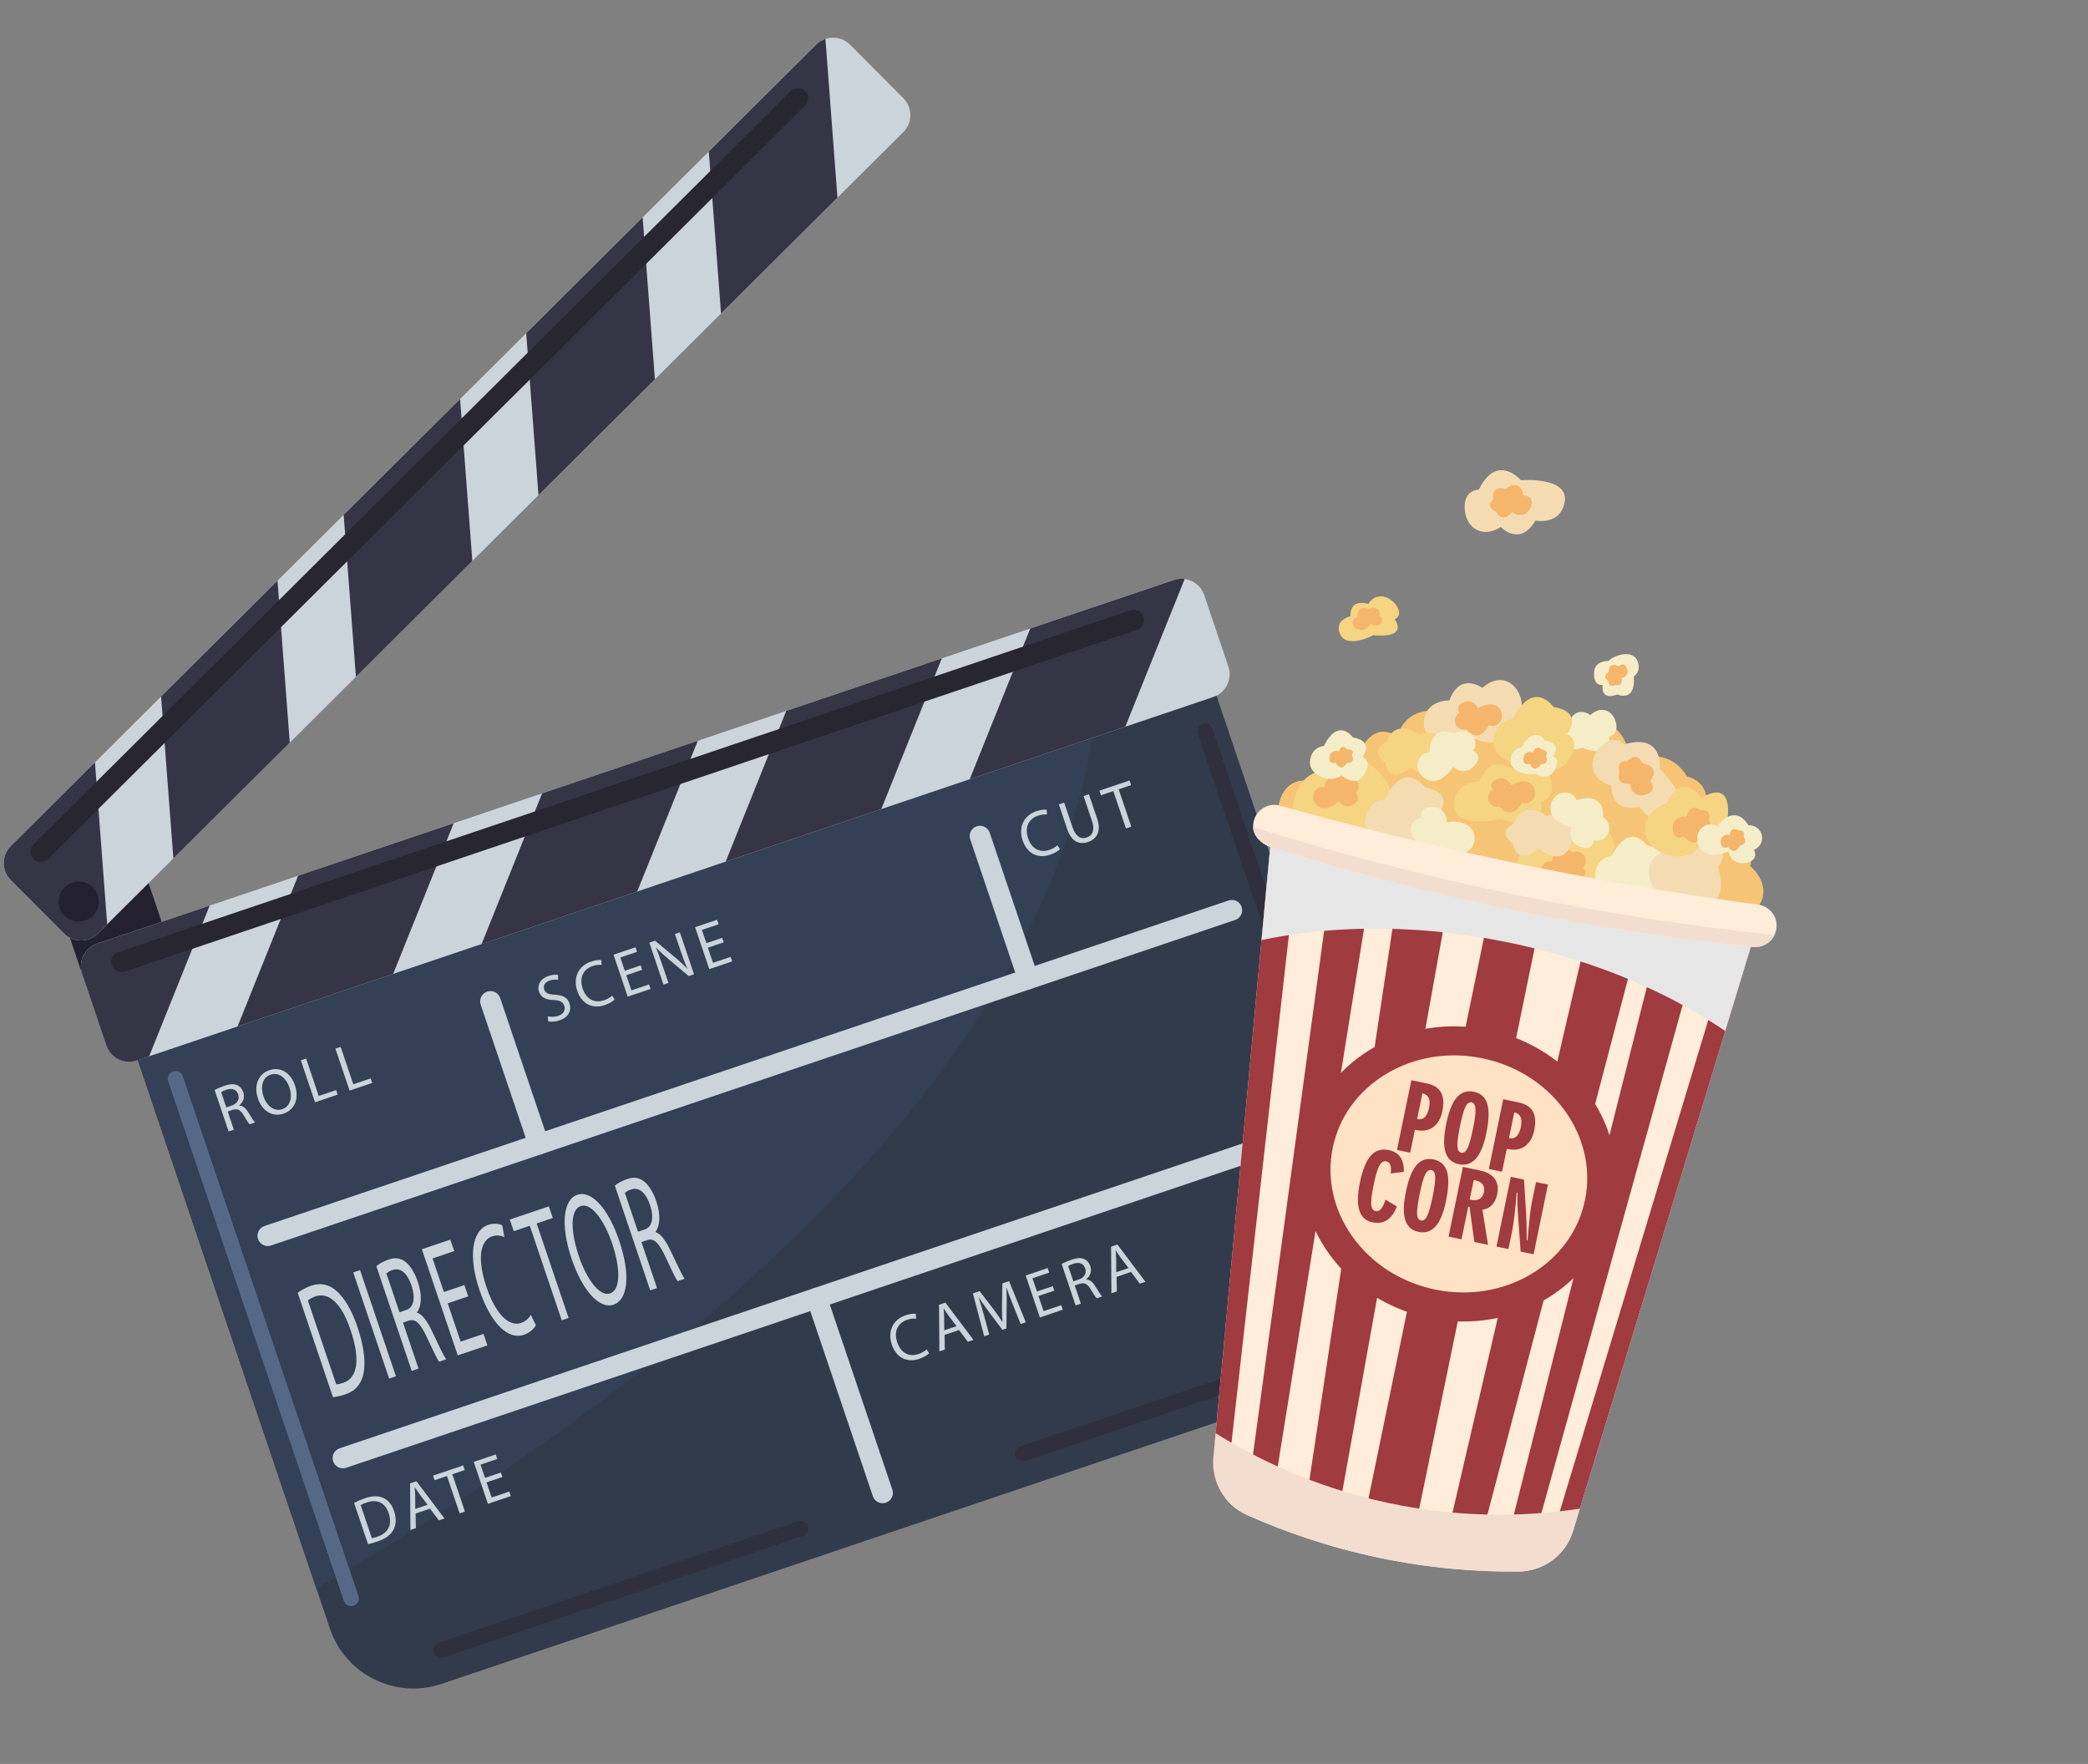 <svg width="277" height="234" viewBox="0 0 277 234" fill="none" xmlns="http://www.w3.org/2000/svg">
<rect x="0" y="0" width="277" height="234" fill="#808080" stroke="none"/>
<g clip-path="url(#clip0_423_515)">
<path d="M19.501 116.541L7.936 120.445L11.406 130.715L22.972 126.81L19.501 116.541Z" fill="#23202F"/>
<path d="M158.384 83.409L186.88 167.729C188.949 173.845 185.664 180.477 179.545 182.544L58.594 223.381C52.475 225.448 45.837 222.167 43.769 216.048L15.273 131.732L158.384 83.409Z" fill="#323B4B"/>
<path d="M145.878 87.632C144.443 143.478 80.166 188.706 41.963 210.705L15.273 131.732L145.878 87.632Z" fill="#334055"/>
<path d="M159.757 78.945L162.961 88.422C163.525 90.089 162.629 91.897 160.966 92.459L18.142 140.683C16.474 141.247 14.668 140.351 14.106 138.684L10.902 129.206C10.338 127.539 11.232 125.736 12.9 125.172L155.721 76.948C156.2 76.787 156.688 76.744 157.157 76.81C158.323 76.963 159.354 77.756 159.757 78.945Z" fill="#CBD3DB"/>
<path d="M27.813 120.139L19.782 140.132L18.142 140.686C16.474 141.25 14.668 140.353 14.106 138.686L10.902 129.209C10.338 127.542 11.232 125.739 12.9 125.175L27.813 120.139Z" fill="#363545"/>
<path d="M60.189 109.206L52.158 129.198L31.516 136.168L39.545 116.176L60.189 109.206Z" fill="#363545"/>
<path d="M92.568 98.273L84.535 118.265L63.89 125.238L71.921 105.245L92.568 98.273Z" fill="#363545"/>
<path d="M124.944 87.342L116.913 107.335L96.266 114.305L104.3 94.312L124.944 87.342Z" fill="#363545"/>
<path d="M157.157 76.81L149.287 96.402L128.645 103.372L136.676 83.379L155.721 76.948C156.2 76.787 156.688 76.744 157.157 76.81Z" fill="#363545"/>
<path d="M150.854 83.55L16.558 128.896C15.845 129.138 15.069 128.755 14.827 128.04C14.585 127.328 14.968 126.552 15.683 126.31L149.98 80.964C150.693 80.723 151.469 81.105 151.711 81.82C151.952 82.535 151.57 83.311 150.854 83.55Z" fill="#272631"/>
<path d="M112.78 5.936L119.841 13.027C121.083 14.273 121.078 16.29 119.833 17.529L12.996 123.835C11.749 125.076 9.733 125.069 8.491 123.822L1.43 116.732C0.188 115.485 0.193 113.474 1.44 112.232L108.278 5.926C108.636 5.571 109.056 5.314 109.505 5.166C110.618 4.791 111.896 5.047 112.78 5.936Z" fill="#CBD3DB"/>
<path d="M12.595 101.133L14.22 122.617L12.993 123.838C11.746 125.079 9.73 125.072 8.488 123.825L1.43 116.732C0.188 115.486 0.193 113.474 1.44 112.232L12.595 101.133Z" fill="#363545"/>
<path d="M36.814 77.034L38.441 98.517L22.999 113.879L21.372 92.399L36.814 77.034Z" fill="#363545"/>
<path d="M61.036 52.935L62.661 74.418L47.218 89.782L45.591 68.302L61.036 52.935Z" fill="#363545"/>
<path d="M85.255 28.835L86.88 50.318L71.437 65.685L69.81 44.202L85.255 28.835Z" fill="#363545"/>
<path d="M109.505 5.169L111.097 26.221L95.654 41.586L94.029 20.103L108.275 5.927C108.635 5.572 109.056 5.317 109.505 5.169Z" fill="#363545"/>
<path d="M5.841 114.282C5.365 114.443 4.816 114.332 4.435 113.952C3.904 113.418 3.906 112.555 4.44 112.024L104.902 12.065C105.436 11.534 106.3 11.537 106.832 12.07C107.363 12.604 107.361 13.468 106.827 13.999L6.367 113.957C6.214 114.111 6.035 114.219 5.841 114.282Z" fill="#272631"/>
<path d="M12.998 118.865C13.403 120.275 12.59 121.748 11.179 122.153C9.768 122.559 8.294 121.745 7.889 120.335C7.483 118.925 8.297 117.452 9.708 117.047C11.118 116.641 12.592 117.455 12.998 118.865Z" fill="#23202F"/>
<path d="M163.863 122.04L35.96 165.226C35.247 165.467 34.471 165.085 34.229 164.37C33.987 163.657 34.37 162.881 35.086 162.64L162.989 119.454C163.702 119.212 164.478 119.595 164.719 120.31C164.961 121.025 164.576 121.798 163.863 122.04Z" fill="#CBD3DB"/>
<path d="M71.906 153.089C71.193 153.331 70.417 152.948 70.175 152.233L63.769 133.275C63.527 132.563 63.91 131.787 64.625 131.545C65.338 131.304 66.114 131.686 66.356 132.401L72.762 151.359C73.001 152.074 72.619 152.85 71.906 153.089Z" fill="#CBD3DB"/>
<path d="M136.85 131.16C136.137 131.402 135.361 131.019 135.119 130.304L128.713 111.346C128.471 110.634 128.854 109.858 129.57 109.616C130.283 109.375 131.058 109.757 131.3 110.473L137.707 129.43C137.948 130.145 137.565 130.921 136.85 131.16Z" fill="#CBD3DB"/>
<path d="M173.829 151.53L45.926 194.716C45.213 194.958 44.437 194.575 44.195 193.86C43.953 193.147 44.336 192.372 45.052 192.13L172.955 148.945C173.667 148.703 174.443 149.086 174.685 149.801C174.927 150.516 174.544 151.289 173.829 151.53Z" fill="#CBD3DB"/>
<path d="M28.473 144.604C28.801 144.41 29.292 144.198 29.773 144.037C30.519 143.785 31.048 143.763 31.489 143.964C31.844 144.12 32.126 144.447 32.27 144.878C32.519 145.613 32.234 146.25 31.73 146.641L31.738 146.666C32.204 146.673 32.587 146.986 32.912 147.519C33.35 148.237 33.66 148.73 33.844 148.907L33.123 149.151C32.982 149.025 32.7 148.584 32.315 147.945C31.894 147.232 31.509 147.041 30.866 147.23L30.209 147.451L31.023 149.861L30.325 150.095L28.473 144.604ZM30.025 146.902L30.738 146.661C31.483 146.409 31.814 145.827 31.599 145.193C31.358 144.475 30.745 144.332 30.005 144.573C29.667 144.687 29.438 144.802 29.337 144.873L30.025 146.902Z" fill="#CBD3DB"/>
<path d="M39.121 143.962C39.769 145.878 38.983 147.275 37.602 147.739C36.176 148.219 34.788 147.419 34.219 145.734C33.622 143.967 34.297 142.451 35.741 141.965C37.217 141.469 38.565 142.31 39.121 143.962ZM34.96 145.467C35.363 146.656 36.348 147.509 37.444 147.139C38.55 146.767 38.822 145.505 38.393 144.244C38.02 143.138 37.068 142.171 35.904 142.564C34.753 142.952 34.549 144.246 34.96 145.467Z" fill="#CBD3DB"/>
<path d="M39.91 140.66L40.608 140.426L42.286 145.387L44.593 144.609L44.797 145.21L41.792 146.225L39.91 140.66Z" fill="#CBD3DB"/>
<path d="M44.495 139.112L45.193 138.878L46.871 143.838L49.178 143.058L49.382 143.659L46.377 144.674L44.495 139.112Z" fill="#CBD3DB"/>
<path d="M39.489 171.493C39.983 171.14 40.595 170.793 41.311 170.551C42.608 170.113 43.737 170.408 44.739 171.349C45.749 172.289 46.664 173.794 47.435 176.073C48.211 178.372 48.495 180.371 48.279 181.887C48.069 183.425 47.231 184.501 45.87 184.959C45.225 185.175 44.666 185.296 44.172 185.347L39.489 171.493ZM44.603 183.642C44.86 183.65 45.2 183.556 45.553 183.438C47.485 182.786 47.797 180.258 46.513 176.456C45.399 173.13 43.752 171.334 41.842 171.979C41.376 172.137 41.051 172.339 40.847 172.525L44.603 183.642Z" fill="#CBD3DB"/>
<path d="M47.765 168.489L52.526 182.575L51.622 182.879L46.86 168.794L47.765 168.489Z" fill="#CBD3DB"/>
<path d="M49.926 167.968C50.319 167.625 50.939 167.3 51.561 167.089C52.526 166.764 53.269 166.908 53.975 167.555C54.539 168.063 55.063 168.957 55.428 170.045C56.058 171.906 55.892 173.333 55.325 174.084L55.345 174.147C56.013 174.341 56.673 175.235 57.333 176.642C58.224 178.531 58.849 179.832 59.179 180.326L58.245 180.641C57.995 180.283 57.431 179.122 56.64 177.433C55.776 175.559 55.154 174.955 54.312 175.169L53.461 175.456L55.524 181.557L54.62 181.862L49.926 167.968ZM52.997 174.079L53.922 173.767C54.886 173.442 55.138 172.168 54.597 170.559C53.982 168.741 53.06 168.167 52.098 168.469C51.662 168.617 51.377 168.804 51.261 168.937L52.997 174.079Z" fill="#CBD3DB"/>
<path d="M62.119 171.976L59.398 172.895L61.114 177.974L64.144 176.949L64.66 178.475L60.726 179.805L55.964 165.719L59.743 164.443L60.26 165.969L57.383 166.94L58.887 171.392L61.607 170.473L62.119 171.976Z" fill="#CBD3DB"/>
<path d="M71.092 175.793C70.873 176.239 70.321 176.798 69.47 177.085C67.497 177.752 65.165 175.746 63.605 171.125C62.114 166.716 62.59 163.226 64.759 162.494C65.63 162.199 66.308 162.39 66.633 162.559L66.915 164.115C66.459 163.896 65.888 163.81 65.305 164.007C63.666 164.561 63.288 167.038 64.537 170.737C65.704 174.184 67.437 176.068 69.14 175.494C69.689 175.307 70.173 174.89 70.417 174.411L71.092 175.793Z" fill="#CBD3DB"/>
<path d="M70.281 162.609L68.152 163.327L67.631 161.781L72.813 160.031L73.334 161.577L71.195 162.3L75.433 174.839L74.518 175.149L70.281 162.609Z" fill="#CBD3DB"/>
<path d="M82.139 164.566C83.776 169.413 83.182 172.48 81.395 173.082C79.546 173.706 77.274 171.261 75.833 166.996C74.322 162.524 74.715 159.132 76.584 158.5C78.496 157.856 80.728 160.386 82.139 164.566ZM76.788 166.628C77.806 169.637 79.526 172.059 80.947 171.579C82.38 171.095 82.292 168.167 81.212 164.969C80.264 162.169 78.549 159.487 77.045 159.996C75.551 160.504 75.743 163.536 76.788 166.628Z" fill="#CBD3DB"/>
<path d="M81.567 157.287C81.96 156.944 82.58 156.619 83.202 156.408C84.167 156.083 84.91 156.226 85.615 156.874C86.18 157.382 86.704 158.276 87.069 159.361C87.698 161.222 87.532 162.65 86.966 163.4L86.986 163.463C87.653 163.657 88.313 164.551 88.973 165.958C89.865 167.847 90.49 169.149 90.82 169.642L89.885 169.957C89.636 169.599 89.072 168.439 88.281 166.749C87.416 164.876 86.794 164.271 85.953 164.485L85.101 164.772L87.165 170.873L86.26 171.178L81.567 157.287ZM84.638 163.398L85.562 163.085C86.527 162.761 86.779 161.486 86.237 159.878C85.623 158.06 84.701 157.485 83.738 157.788C83.303 157.934 83.018 158.122 82.902 158.256L84.638 163.398Z" fill="#CBD3DB"/>
<path d="M72.679 134.819C73.06 134.912 73.571 134.922 74.052 134.761C74.765 134.519 75.052 133.99 74.861 133.429C74.684 132.91 74.296 132.709 73.47 132.666C72.48 132.641 71.775 132.356 71.51 131.57C71.218 130.704 71.697 129.825 72.747 129.47C73.301 129.284 73.745 129.282 74.034 129.339L74.04 129.989C73.83 129.949 73.412 129.906 72.924 130.072C72.185 130.321 72.059 130.87 72.188 131.251C72.364 131.772 72.78 131.915 73.624 131.961C74.659 132.016 75.279 132.313 75.556 133.129C75.846 133.988 75.481 134.939 74.206 135.37C73.684 135.546 73.062 135.582 72.707 135.481L72.679 134.819Z" fill="#CBD3DB"/>
<path d="M81.537 132.6C81.325 132.819 80.856 133.124 80.199 133.346C78.675 133.859 77.196 133.255 76.579 131.432C75.989 129.689 76.738 128.123 78.413 127.557C79.085 127.33 79.561 127.335 79.778 127.37L79.808 128.013C79.499 127.97 79.088 127.997 78.639 128.148C77.372 128.577 76.813 129.695 77.307 131.155C77.768 132.517 78.823 133.134 80.138 132.691C80.564 132.547 80.965 132.311 81.199 132.077L81.537 132.6Z" fill="#CBD3DB"/>
<path d="M85.189 128.662L83.088 129.372L83.766 131.379L86.106 130.588L86.311 131.19L83.272 132.215L81.393 126.65L84.31 125.666L84.514 126.268L82.295 127.018L82.889 128.775L84.99 128.065L85.189 128.662Z" fill="#CBD3DB"/>
<path d="M88.019 130.614L86.139 125.049L86.9 124.792L89.583 127.023C90.205 127.539 90.714 128.02 91.165 128.504L91.177 128.491C90.863 127.771 90.618 127.099 90.323 126.23L89.537 123.903L90.195 123.682L92.074 129.246L91.369 129.486L88.699 127.242C88.112 126.751 87.537 126.235 87.061 125.726L87.041 125.741C87.318 126.429 87.56 127.093 87.872 128.018L88.676 130.395L88.019 130.614Z" fill="#CBD3DB"/>
<path d="M96.012 125.009L93.911 125.719L94.588 127.725L96.929 126.935L97.133 127.537L94.095 128.561L92.215 122.997L95.132 122.012L95.337 122.614L93.117 123.364L93.712 125.122L95.813 124.412L96.012 125.009Z" fill="#CBD3DB"/>
<path d="M123.262 179.528C123.05 179.747 122.581 180.051 121.924 180.273C120.4 180.787 118.921 180.185 118.304 178.359C117.714 176.617 118.463 175.051 120.138 174.484C120.811 174.258 121.287 174.263 121.503 174.298L121.534 174.94C121.224 174.897 120.813 174.925 120.365 175.076C119.097 175.504 118.538 176.622 119.032 178.082C119.493 179.445 120.549 180.062 121.864 179.618C122.289 179.475 122.69 179.238 122.924 179.004L123.262 179.528Z" fill="#CBD3DB"/>
<path d="M125.312 177.088L125.342 179.027L124.622 179.271L124.577 173.087L125.418 172.802L129.141 177.745L128.396 177.997L127.227 176.441L125.312 177.088ZM126.894 175.927L125.824 174.504C125.582 174.182 125.388 173.877 125.199 173.583L125.184 173.588C125.214 173.945 125.242 174.313 125.252 174.686L125.267 176.473L126.894 175.927Z" fill="#CBD3DB"/>
<path d="M134.434 173.235C134.132 172.472 133.769 171.556 133.543 170.861L133.517 170.868C133.553 171.583 133.563 172.351 133.55 173.213L133.51 176.234L132.981 176.413L131.212 174.059C130.691 173.361 130.232 172.717 129.857 172.107L129.842 172.112C130.061 172.812 130.336 173.756 130.57 174.608L131.232 177.042L130.567 177.267L129.063 171.576L129.953 171.276L131.784 173.656C132.24 174.265 132.631 174.814 132.963 175.345L132.988 175.338C132.935 174.731 132.92 174.054 132.925 173.271L132.978 170.254L133.868 169.954L136.084 175.406L135.404 175.635L134.434 173.235Z" fill="#CBD3DB"/>
<path d="M139.868 171.216L137.767 171.926L138.445 173.933L140.785 173.142L140.989 173.744L137.951 174.769L136.069 169.204L138.987 168.219L139.191 168.821L136.971 169.572L137.566 171.329L139.667 170.619L139.868 171.216Z" fill="#CBD3DB"/>
<path d="M140.843 167.678C141.17 167.484 141.662 167.273 142.143 167.111C142.888 166.86 143.417 166.837 143.858 167.038C144.213 167.195 144.496 167.522 144.639 167.952C144.889 168.688 144.604 169.325 144.1 169.715L144.108 169.74C144.574 169.748 144.957 170.06 145.282 170.596C145.72 171.311 146.03 171.805 146.214 171.984L145.493 172.228C145.352 172.102 145.07 171.661 144.684 171.022C144.264 170.309 143.878 170.118 143.236 170.307L142.578 170.528L143.392 172.938L142.694 173.172L140.843 167.678ZM142.395 169.977L143.108 169.735C143.853 169.483 144.183 168.902 143.969 168.267C143.727 167.55 143.115 167.406 142.374 167.648C142.037 167.761 141.808 167.877 141.707 167.947L142.395 169.977Z" fill="#CBD3DB"/>
<path d="M148.134 169.383L148.164 171.322L147.443 171.566L147.398 165.382L148.239 165.097L151.963 170.04L151.217 170.292L150.048 168.736L148.134 169.383ZM149.716 168.222L148.645 166.799C148.403 166.477 148.209 166.172 148.02 165.878L148.005 165.883C148.035 166.24 148.063 166.608 148.073 166.981L148.088 168.768L149.716 168.222Z" fill="#CBD3DB"/>
<path d="M140.621 112.651C140.409 112.87 139.941 113.174 139.283 113.396C137.759 113.91 136.281 113.305 135.663 111.482C135.074 109.74 135.822 108.174 137.497 107.607C138.17 107.38 138.646 107.385 138.863 107.421L138.893 108.063C138.583 108.02 138.172 108.048 137.724 108.199C136.457 108.627 135.898 109.745 136.391 111.205C136.852 112.567 137.908 113.184 139.223 112.741C139.649 112.598 140.049 112.361 140.283 112.127L140.621 112.651Z" fill="#CBD3DB"/>
<path d="M141.175 106.469L142.289 109.762C142.709 111.009 143.425 111.356 144.148 111.112C144.949 110.84 145.279 110.123 144.863 108.894L143.75 105.6L144.455 105.361L145.551 108.604C146.128 110.314 145.493 111.311 144.322 111.706C143.216 112.079 142.163 111.709 141.578 109.984L140.47 106.706L141.175 106.469Z" fill="#CBD3DB"/>
<path d="M147.697 104.946L146.055 105.5L145.848 104.888L149.849 103.538L150.055 104.15L148.405 104.706L150.08 109.659L149.375 109.898L147.697 104.946Z" fill="#CBD3DB"/>
<path d="M46.974 199.372C47.377 199.163 47.865 198.941 48.417 198.755C49.42 198.417 50.213 198.415 50.84 198.71C51.475 199.002 51.974 199.551 52.276 200.449C52.584 201.358 52.561 202.192 52.231 202.874C51.901 203.564 51.163 204.128 50.112 204.481C49.616 204.649 49.191 204.763 48.823 204.843L46.974 199.372ZM49.334 204.058C49.52 204.033 49.78 203.952 50.055 203.861C51.546 203.358 52.065 202.227 51.556 200.724C51.12 199.41 50.118 198.818 48.641 199.316C48.281 199.437 48.019 199.563 47.848 199.666L49.334 204.058Z" fill="#CBD3DB"/>
<path d="M55.138 200.782L55.169 202.721L54.448 202.965L54.403 196.781L55.244 196.496L58.968 201.439L58.222 201.691L57.053 200.135L55.138 200.782ZM56.721 199.624L55.65 198.201C55.408 197.879 55.214 197.574 55.025 197.279L55.01 197.284C55.04 197.642 55.068 198.01 55.078 198.382L55.093 200.17L56.721 199.624Z" fill="#CBD3DB"/>
<path d="M59.297 195.809L57.655 196.363L57.448 195.751L61.449 194.401L61.655 195.013L60.005 195.57L61.68 200.523L60.975 200.762L59.297 195.809Z" fill="#CBD3DB"/>
<path d="M66.646 195.94L64.545 196.65L65.223 198.657L67.563 197.866L67.767 198.468L64.729 199.493L62.85 193.928L65.767 192.943L65.971 193.545L63.752 194.296L64.346 196.053L66.447 195.343L66.646 195.94Z" fill="#CBD3DB"/>
<path d="M117.525 199.342C116.813 199.583 116.037 199.201 115.795 198.486L107.058 172.634C106.816 171.921 107.199 171.145 107.915 170.904C108.628 170.662 109.404 171.045 109.646 171.76L118.382 197.612C118.624 198.327 118.241 199.1 117.525 199.342Z" fill="#CBD3DB"/>
<path d="M46.908 213.011C46.372 213.193 45.792 212.906 45.611 212.369L22.311 143.435C22.13 142.899 22.417 142.32 22.954 142.138C23.49 141.957 24.07 142.244 24.251 142.78L47.548 211.715C47.73 212.251 47.442 212.83 46.908 213.011Z" fill="#556987"/>
<path d="M176.65 180.084L135.998 193.81C135.462 193.991 134.882 193.704 134.701 193.168C134.519 192.631 134.807 192.052 135.343 191.871L175.995 178.145C176.532 177.964 177.111 178.251 177.292 178.787C177.471 179.324 177.184 179.903 176.65 180.084Z" fill="#302F3D"/>
<path d="M183.502 166.89C182.966 167.071 182.386 166.784 182.205 166.248L158.908 97.314C158.727 96.777 159.014 96.198 159.55 96.017C160.087 95.835 160.666 96.123 160.848 96.659L184.145 165.593C184.326 166.129 184.039 166.709 183.502 166.89Z" fill="#302F3D"/>
<path d="M106.532 203.761L58.822 219.87C58.285 220.052 57.706 219.765 57.524 219.228C57.343 218.692 57.63 218.113 58.166 217.932L105.877 201.822C106.413 201.64 106.993 201.927 107.174 202.464C107.356 202.998 107.068 203.579 106.532 203.761Z" fill="#302F3D"/>
</g>
<g clip-path="url(#clip1_423_515)">
<path d="M232.285 125.574C231.148 129.308 230.012 133.038 228.876 136.771C223.581 154.171 218.282 171.568 212.986 188.966C211.852 192.69 210.72 196.411 209.586 200.136C209.283 201.126 208.983 202.116 208.68 203.106C207.714 206.284 204.79 208.451 201.463 208.479C196.269 208.526 190.016 208.115 183.084 206.674C176.117 205.226 170.191 203.101 165.433 200.978C164.274 200.462 163.293 199.679 162.55 198.725C161.381 197.23 160.787 195.313 160.97 193.337L161.269 190.125L167.358 124.712L168.507 112.361L232.285 125.574Z" fill="#FFECD9"/>
<path d="M169.648 106.827C169.648 106.827 170.036 103 174.002 103.589C174.002 103.589 175.489 98.068 180.756 99.158C180.756 99.158 182.165 95.719 185.385 97.669C185.385 97.669 186.427 92.989 192.222 94.626C192.222 94.626 196.72 90.224 201.211 95.644C201.211 95.644 204.755 91.481 208.28 95.359C208.28 95.359 215.824 93.891 216.213 101.083C216.213 101.083 221.055 98.472 223.809 103.006C223.809 103.006 227.234 103.716 226.14 107.336C226.14 107.336 229.758 107.153 230.015 110.821C230.015 110.821 233.275 111.263 232.179 114.883C232.179 114.883 235.112 117.241 233.411 120.036C233.411 120.036 222.695 122.362 201.689 118.011C180.681 113.66 169.648 106.827 169.648 106.827Z" fill="#F5C575"/>
<path d="M171.495 107.208C171.495 107.208 171.691 102.002 176.507 102.212C176.507 102.212 179.48 98.563 183.128 102.621C186.122 105.952 183.267 107.484 183.267 107.484C183.267 107.484 186.814 108.981 186.526 112.507C186.125 117.392 171.495 107.208 171.495 107.208Z" fill="#F5D482"/>
<path d="M204.608 111.914C204.608 111.914 201.288 111.826 201.226 114.941C201.153 118.523 207.448 116.843 207.448 116.843C207.448 116.843 213.575 119.423 212.725 114.613C212.725 114.613 214.623 114.332 214.151 111.948C213.678 109.564 211.346 108.12 208.98 110.252C208.98 110.252 206.013 108.061 204.608 111.914Z" fill="#F5D482"/>
<path d="M208.095 95.952C208.095 95.952 205.902 95.895 205.862 97.952C205.815 100.316 209.972 99.207 209.972 99.207C209.972 99.207 214.018 100.912 213.458 97.734C213.458 97.734 214.711 97.548 214.397 95.974C214.086 94.4 212.545 93.446 210.983 94.855C210.982 94.854 209.023 93.409 208.095 95.952Z" fill="#F5EDC8"/>
<path d="M196.278 103.672C196.278 103.672 192.957 103.584 192.896 106.7C192.823 110.282 199.118 108.602 199.118 108.602C199.118 108.602 205.245 111.182 204.395 106.372C204.395 106.372 206.293 106.091 205.82 103.707C205.348 101.323 203.016 99.878 200.649 102.011C200.649 102.011 197.683 99.82 196.278 103.672Z" fill="#F5D482"/>
<path d="M192.281 92.914C192.281 92.914 188.96 92.826 188.899 95.942C188.826 99.523 195.121 97.843 195.121 97.843C195.121 97.843 201.248 100.424 200.398 95.614C200.398 95.614 202.296 95.332 201.823 92.948C201.351 90.564 199.019 89.12 196.652 91.252C196.652 91.252 193.686 89.062 192.281 92.914Z" fill="#F5DBB1"/>
<path d="M217.519 107.041C217.519 107.041 219.218 109.894 221.893 108.295C224.968 106.456 220.183 102.025 220.183 102.025C220.183 102.025 220.789 97.192 215.475 98.745C215.475 98.745 214.223 97.291 212.455 98.954C210.686 100.619 210.705 103.356 213.777 104.224C213.776 104.226 213.503 107.895 217.519 107.041Z" fill="#F5DBB1"/>
<path d="M206.087 93.778C206.087 93.778 203.414 89.95 200.721 95.366C200.721 95.366 198.292 95.534 198.13 98.299C197.969 101.064 202.399 101.894 203.92 101.422C203.92 101.422 206.623 103.293 208.218 100.651C209.812 98.008 207.849 97.394 207.849 97.394C207.849 97.394 210.328 94.553 206.087 93.778Z" fill="#F5D482"/>
<path d="M178.455 103.226C176.87 102.028 175.945 103.277 175.67 104.458C175.67 104.458 174.817 104.13 174.305 105.202C173.791 106.274 175.256 108.471 177.575 106.309C177.575 106.309 178.367 107.481 179.554 106.711C180.74 105.943 179.823 105.24 179.823 105.24C180.281 104.82 180.354 104.122 179.999 103.622C179.656 103.137 178.999 102.967 178.455 103.226Z" fill="#F5B56B"/>
<path d="M179.471 97.82C179.471 97.82 177.561 95.086 175.639 98.954C175.639 98.954 173.905 99.073 173.79 101.048C173.676 103.022 176.745 103.98 177.974 102.835C177.974 102.835 179.852 104.614 180.992 102.728C182.13 100.842 180.728 100.403 180.728 100.403C180.728 100.403 182.499 98.373 179.471 97.82Z" fill="#F5EDC8"/>
<path d="M204.984 98.233C204.984 98.233 203.439 96.021 201.884 99.151C201.884 99.151 200.48 99.248 200.388 100.846C200.295 102.443 202.854 102.923 203.733 102.649C203.733 102.649 205.294 103.73 206.216 102.203C207.137 100.677 206.002 100.322 206.002 100.322C206.002 100.322 207.436 98.681 204.984 98.233Z" fill="#F5EDC8"/>
<path d="M218.497 112.152C218.497 112.152 216.184 108.839 213.854 113.527C213.854 113.527 211.752 113.672 211.613 116.063C211.474 118.457 215.306 119.174 216.622 118.766C216.622 118.766 218.962 120.385 220.341 118.098C221.721 115.811 220.022 115.28 220.022 115.28C220.022 115.28 222.168 112.822 218.497 112.152Z" fill="#F5EDC8"/>
<path d="M189.029 104.455C189.029 104.455 186.355 100.627 183.663 106.043C183.663 106.043 181.234 106.211 181.072 108.976C180.912 111.742 185.341 112.571 186.862 112.099C186.862 112.099 189.565 113.97 191.16 111.328C192.754 108.685 190.79 108.072 190.79 108.072C190.79 108.072 193.27 105.23 189.029 104.455Z" fill="#F5DBB1"/>
<path d="M225.125 119.874C225.125 119.874 229.703 120.808 227.902 115.024C227.902 115.024 229.541 113.229 227.746 111.113C225.951 108.998 222.178 111.448 221.406 112.838C221.406 112.838 218.16 113.344 218.834 116.36C219.507 119.376 221.351 118.467 221.351 118.467C221.351 118.467 221.525 122.236 225.125 119.874Z" fill="#F5DBB1"/>
<path d="M221.195 106.486C221.195 106.486 217.398 107.665 218.406 110.98C219.313 113.964 225.442 114.973 225.834 110.945C225.834 110.945 229.379 111.145 229.25 107.32C229.12 103.494 225.732 105.852 225.732 105.852C225.732 105.852 223.152 102.082 221.195 106.486Z" fill="#F5D482"/>
<path d="M188.28 97.452C188.28 97.452 185.141 95.111 183.934 98.417C183.934 98.417 181.483 99.542 183.786 101.127C183.786 101.127 184.084 104.22 187.148 101.823C187.148 101.823 190.911 104.796 191.63 100.479C192.37 96.025 188.28 97.452 188.28 97.452Z" fill="#F5D482"/>
<path d="M208.622 113.091C207.036 111.893 206.111 113.142 205.837 114.323C205.837 114.323 204.984 113.995 204.471 115.067C203.957 116.138 205.423 118.336 207.742 116.174C207.742 116.174 208.534 117.346 209.72 116.576C210.906 115.808 209.99 115.105 209.99 115.105C210.448 114.684 210.52 113.986 210.166 113.487C209.821 113.001 209.164 112.831 208.622 113.091Z" fill="#F5B56B"/>
<path d="M225.583 107.462C225.583 107.462 227.217 107.29 226.674 108.761C226.674 108.761 227.823 110.305 225.906 110.637C225.906 110.637 224.931 112.956 223.433 110.955C223.433 110.955 222.073 111.702 221.91 110.064C221.747 108.426 223.33 108.169 223.748 108.456C223.749 108.453 223.999 106.438 225.583 107.462Z" fill="#F5B56B"/>
<path d="M205.216 108.242C205.216 108.242 202.077 105.902 200.87 109.208C200.87 109.208 198.419 110.333 200.722 111.917C200.722 111.917 201.021 115.01 204.084 112.614C204.084 112.614 207.847 115.586 208.566 111.269C209.307 106.816 205.216 108.242 205.216 108.242Z" fill="#F5DBB1"/>
<path d="M194.531 96.783C195.817 98.296 196.992 97.282 197.518 96.187C197.518 96.187 198.279 96.693 199.015 95.76C199.751 94.828 198.8 92.364 196.065 93.968C196.065 93.968 195.549 92.654 194.222 93.145C192.896 93.636 193.637 94.521 193.637 94.521C193.099 94.83 192.875 95.496 193.111 96.061C193.34 96.608 193.945 96.917 194.531 96.783Z" fill="#F5B56B"/>
<path d="M192.975 97.345C190.485 96.246 189.645 98.201 189.653 99.864C189.653 99.864 188.413 99.694 188.067 101.284C187.719 102.874 190.364 105.346 192.773 101.734C192.773 101.734 194.196 103.049 195.536 101.651C196.875 100.253 195.432 99.604 195.432 99.604C195.908 98.9 195.787 97.946 195.158 97.391C194.547 96.851 193.618 96.829 192.975 97.345Z" fill="#F5EDC8"/>
<path d="M212.675 108.408C212.838 105.698 210.71 105.585 209.15 106.168C209.15 106.168 208.877 104.949 207.263 105.173C205.649 105.397 204.252 108.727 208.482 109.735C208.482 109.735 207.744 111.522 209.525 112.294C211.305 113.065 211.41 111.489 211.41 111.489C212.238 111.692 213.092 111.247 213.394 110.468C213.688 109.709 213.384 108.834 212.675 108.408Z" fill="#F5EDC8"/>
<path d="M188.53 111.813C189.35 114.404 191.376 113.748 192.621 112.646C192.621 112.646 193.313 113.687 194.739 112.901C196.165 112.115 196.274 108.504 191.965 109.075C191.965 109.075 192.012 107.142 190.074 107.059C188.135 106.975 188.603 108.486 188.603 108.486C187.757 108.592 187.12 109.312 187.119 110.149C187.119 110.96 187.716 111.67 188.53 111.813Z" fill="#F5EDC8"/>
<path d="M198.934 107.01C200.219 108.524 201.395 107.509 201.921 106.414C201.921 106.414 202.682 106.92 203.418 105.987C204.153 105.055 203.203 102.591 200.468 104.195C200.468 104.195 199.952 102.881 198.625 103.372C197.299 103.863 198.04 104.748 198.04 104.748C197.501 105.057 197.277 105.723 197.514 106.288C197.743 106.835 198.346 107.144 198.934 107.01Z" fill="#F5B56B"/>
<path d="M231.956 109.484C230.54 107.162 228.731 108.284 227.785 109.65C227.785 109.65 226.864 108.804 225.668 109.908C224.473 111.012 225.231 114.548 229.277 112.964C229.277 112.964 229.692 114.854 231.594 114.473C233.495 114.092 232.681 112.737 232.681 112.737C233.475 112.432 233.921 111.58 233.723 110.768C233.531 109.975 232.78 109.427 231.956 109.484Z" fill="#F5EDC8"/>
<path d="M204.665 120.552L197.943 119.159L180.605 203.362L187.327 204.754L204.665 120.552Z" fill="#A03B40"/>
<path d="M177.333 201.987L173.241 199.449L185.817 115.947L192.539 117.34L177.333 201.987Z" fill="#A03B40"/>
<path d="M169.068 197.301L165.825 195.925L176.966 113.873L182.279 114.974L169.068 197.301Z" fill="#A03B40"/>
<path d="M162.549 198.726C161.38 197.231 160.786 195.314 160.969 193.339L161.268 190.126L168.507 112.361L172.225 113.13L162.849 196.013C162.849 196.013 162.785 197.188 162.549 198.726Z" fill="#A03B40"/>
<path d="M191.694 204.962L196.453 204.257L217.879 122.589L211.157 121.196L191.694 204.962Z" fill="#A03B40"/>
<path d="M200.122 203.735L203.645 203.76L225.817 123.993L220.504 122.892L200.122 203.735Z" fill="#A03B40"/>
<path d="M232.285 125.574C225.852 146.705 219.418 167.837 212.984 188.966L209.584 200.136L208.386 203.162C207.776 205.048 206.472 206.572 204.809 207.481C205.2 205.973 205.605 204.869 205.605 204.869L229.727 125.043L232.285 125.574Z" fill="#A03B40"/>
<path d="M232.285 125.574C231.148 129.308 230.012 133.038 228.876 136.771C222.907 132.708 213.49 127.801 200.238 125.055C185.909 122.087 174.54 123.189 167.358 124.712L168.507 112.361L232.285 125.574Z" fill="#E6E6E6"/>
<path d="M235.396 124.057C234.842 125.186 233.577 125.84 232.285 125.574C222.439 124.559 211.622 122.986 200.049 120.586C188.503 118.195 177.973 115.347 168.552 112.371C167.245 111.903 166.284 110.874 166.245 109.72C166.183 107.805 167.894 106.462 169.648 106.826C179.489 109.595 190.09 112.231 201.404 114.571C212.637 116.896 223.34 118.677 233.41 120.037C233.648 120.082 234.351 120.257 234.946 120.895C235.348 121.323 235.615 121.872 235.672 122.481C235.728 123.065 235.622 123.599 235.396 124.057Z" fill="#FFECD9"/>
<path d="M235.396 124.057C234.842 125.186 233.577 125.84 232.285 125.574C222.439 124.559 211.622 122.986 200.049 120.586C188.504 118.195 177.973 115.346 168.552 112.371C167.246 111.903 166.284 110.874 166.245 109.72C176.356 112.869 187.565 115.875 199.791 118.432C212.535 121.097 224.468 122.873 235.367 124.039C235.376 124.045 235.386 124.052 235.396 124.057Z" fill="#F3DDCF"/>
<path d="M209.586 200.137C209.282 201.127 208.983 202.117 208.68 203.108C207.713 206.285 204.79 208.453 201.462 208.481C196.268 208.528 190.016 208.117 183.084 206.676C176.117 205.228 170.19 203.102 165.432 200.98C162.459 199.655 160.669 196.573 160.97 193.337L161.269 190.125C166.058 193.113 173.79 197.155 184.064 199.357C194.822 201.663 203.9 200.995 209.586 200.137Z" fill="#F3DDCF"/>
<path d="M189.989 172.95C200.273 175.081 210.198 169.099 212.156 159.588C214.114 150.078 207.365 140.641 197.08 138.51C186.796 136.379 176.871 142.361 174.913 151.871C172.955 161.382 179.705 170.819 189.989 172.95Z" fill="#FFE2C4"/>
<path d="M185.124 173.416C181.578 171.864 178.53 169.424 176.295 166.298C173.131 161.875 171.971 156.612 173.028 151.482C174.085 146.351 177.227 141.98 181.879 139.176C186.483 136.4 192.021 135.494 197.473 136.623C208.784 138.968 216.221 149.446 214.051 159.982C211.882 170.518 200.915 177.185 189.605 174.841C188.045 174.517 186.544 174.039 185.124 173.416ZM200.376 141.568C199.218 141.061 197.988 140.666 196.694 140.398C192.198 139.467 187.646 140.205 183.877 142.477C180.155 144.721 177.644 148.197 176.806 152.266C175.969 156.336 176.902 160.525 179.433 164.064C181.997 167.649 185.885 170.135 190.38 171.067C199.607 172.978 208.527 167.655 210.268 159.199C211.766 151.929 207.474 144.674 200.376 141.568Z" fill="#A03B40"/>
<path d="M185.327 152.552L187.232 143.298L189.28 143.722C190.194 143.912 190.822 144.31 191.164 144.918C191.505 145.525 191.57 146.349 191.355 147.39C191.155 148.364 190.748 149.073 190.136 149.52C189.523 149.967 188.77 150.098 187.874 149.912L187.707 149.878L187.082 152.917L185.327 152.552ZM188.704 145.033L188.002 148.445L188.071 148.46C188.449 148.538 188.767 148.45 189.022 148.197C189.278 147.943 189.463 147.532 189.58 146.965C189.695 146.41 189.681 145.974 189.539 145.659C189.395 145.343 189.118 145.135 188.704 145.033Z" fill="#A03B40"/>
<path d="M197.172 150.37C196.853 151.923 196.391 153.037 195.787 153.712C195.184 154.386 194.435 154.63 193.539 154.446C192.628 154.257 192.037 153.726 191.764 152.853C191.491 151.981 191.524 150.725 191.86 149.085C192.199 147.441 192.665 146.274 193.26 145.584C193.854 144.894 194.607 144.643 195.518 144.831C196.447 145.023 197.044 145.56 197.31 146.441C197.577 147.321 197.531 148.631 197.172 150.37ZM193.686 149.406C193.426 150.672 193.311 151.557 193.341 152.062C193.372 152.568 193.543 152.853 193.856 152.917C194.172 152.983 194.445 152.79 194.672 152.337C194.9 151.886 195.144 151.027 195.404 149.761C195.661 148.516 195.773 147.633 195.743 147.116C195.713 146.598 195.541 146.306 195.229 146.242C194.913 146.177 194.642 146.369 194.416 146.816C194.192 147.267 193.947 148.13 193.686 149.406Z" fill="#A03B40"/>
<path d="M197.514 155.076L199.419 145.822L201.468 146.246C202.382 146.436 203.009 146.834 203.351 147.442C203.692 148.049 203.757 148.873 203.543 149.914C203.342 150.888 202.935 151.597 202.323 152.045C201.71 152.491 200.957 152.622 200.062 152.437L199.895 152.402L199.27 155.441L197.514 155.076ZM200.89 147.558L200.187 150.97L200.257 150.985C200.634 151.063 200.952 150.975 201.207 150.723C201.462 150.469 201.648 150.059 201.765 149.492C201.879 148.937 201.866 148.5 201.724 148.186C201.581 147.869 201.303 147.66 200.89 147.558Z" fill="#A03B40"/>
<path d="M185.307 160.044C184.997 160.883 184.57 161.484 184.021 161.846C183.474 162.208 182.835 162.312 182.101 162.16C181.199 161.973 180.608 161.444 180.331 160.573C180.053 159.702 180.081 158.46 180.413 156.847C180.758 155.176 181.239 153.995 181.86 153.303C182.481 152.612 183.275 152.367 184.244 152.568C184.928 152.709 185.434 153.019 185.764 153.493C186.095 153.968 186.253 154.622 186.239 155.453L184.498 155.672C184.558 155.166 184.54 154.786 184.444 154.531C184.348 154.274 184.167 154.118 183.901 154.064C183.542 153.99 183.24 154.178 182.992 154.628C182.743 155.079 182.488 155.945 182.225 157.225C181.97 158.463 181.866 159.329 181.913 159.821C181.961 160.313 182.158 160.596 182.506 160.667C182.765 160.721 183.001 160.621 183.216 160.367C183.432 160.114 183.629 159.705 183.81 159.143L185.307 160.044Z" fill="#A03B40"/>
<path d="M191.828 159.347C191.508 160.9 191.046 162.014 190.443 162.688C189.84 163.363 189.09 163.608 188.195 163.422C187.284 163.234 186.692 162.703 186.419 161.83C186.146 160.958 186.179 159.702 186.516 158.062C186.855 156.418 187.321 155.251 187.915 154.561C188.51 153.87 189.263 153.619 190.173 153.808C191.103 153.999 191.7 154.537 191.966 155.417C192.232 156.3 192.186 157.61 191.828 159.347ZM188.341 158.385C188.081 159.651 187.966 160.535 187.996 161.042C188.026 161.547 188.198 161.833 188.51 161.897C188.826 161.963 189.099 161.769 189.326 161.317C189.554 160.865 189.799 160.006 190.058 158.741C190.315 157.496 190.427 156.613 190.397 156.095C190.367 155.578 190.195 155.286 189.884 155.221C189.568 155.155 189.296 155.347 189.071 155.795C188.847 156.245 188.603 157.107 188.341 158.385Z" fill="#A03B40"/>
<path d="M192.169 164.055L194.074 154.8L196.256 155.252C197.209 155.45 197.885 155.818 198.283 156.356C198.68 156.894 198.791 157.591 198.615 158.446C198.494 159.037 198.264 159.51 197.926 159.86C197.588 160.212 197.168 160.418 196.665 160.478L197.408 165.139L195.585 164.76L194.954 160.086L194.787 160.052L193.891 164.41L192.169 164.055ZM194.977 159.118C195.001 159.123 195.033 159.132 195.078 159.145C195.121 159.158 195.155 159.168 195.179 159.172C195.627 159.264 195.997 159.222 196.291 159.042C196.585 158.863 196.776 158.564 196.862 158.147C196.947 157.73 196.892 157.387 196.693 157.123C196.494 156.858 196.16 156.676 195.689 156.578L195.51 156.541L194.977 159.118Z" fill="#A03B40"/>
<path d="M198.521 165.37L200.427 156.116L202.179 156.48L202.468 161.139C202.485 161.368 202.5 161.773 202.513 162.353C202.526 162.934 202.535 163.653 202.54 164.513L202.655 164.537C202.743 163.384 202.836 162.367 202.933 161.486C203.029 160.607 203.122 159.956 203.208 159.533L203.771 156.81L205.357 157.138L203.452 166.392L201.732 166.037L201.419 161.674C201.415 161.612 201.409 161.507 201.398 161.362C201.305 160.146 201.278 159.097 201.316 158.212L201.212 158.191C201.123 159.332 201.023 160.346 200.917 161.236C200.81 162.127 200.696 162.863 200.576 163.447L200.112 165.7L198.521 165.37Z" fill="#A03B40"/>
<path d="M214.852 102.431C214.852 102.431 214.242 100.86 215.847 101.007C215.847 101.007 217.07 99.461 217.917 101.269C217.917 101.269 220.481 101.619 218.898 103.632C218.898 103.632 220.004 104.781 218.422 105.376C216.84 105.972 216.158 104.473 216.33 103.983C216.331 103.984 214.263 104.271 214.852 102.431Z" fill="#F5B56B"/>
<path d="M230.613 110.158C230.613 110.158 231.647 110.05 231.304 110.981C231.304 110.981 232.032 111.958 230.818 112.169C230.818 112.169 230.2 113.638 229.25 112.371C229.25 112.371 228.389 112.843 228.286 111.806C228.183 110.769 229.186 110.606 229.451 110.787C229.451 110.787 229.609 109.51 230.613 110.158Z" fill="#F5B56B"/>
<path d="M204.559 99.438C204.559 99.438 205.558 99.492 205.09 100.323C205.09 100.323 205.631 101.359 204.448 101.376C204.448 101.376 203.638 102.675 202.93 101.33C202.93 101.33 202.04 101.648 202.101 100.648C202.162 99.649 203.138 99.645 203.361 99.858C203.361 99.858 203.705 98.671 204.559 99.438Z" fill="#F5B56B"/>
<path d="M178.776 99.433C178.776 99.433 179.822 99.351 179.356 100.182C179.356 100.182 179.897 101.217 178.715 101.235C178.715 101.235 177.905 102.534 177.197 101.189C177.197 101.189 176.307 101.507 176.368 100.506C176.428 99.507 177.404 99.504 177.628 99.716C177.625 99.717 177.83 98.548 178.776 99.433Z" fill="#F5B56B"/>
<path d="M203.694 69.057C203.694 69.057 206.948 69.73 207.562 66.676C208.266 63.166 201.772 63.706 201.772 63.706C201.772 63.706 198.6 59.996 196.181 64.967C196.181 64.967 194.262 64.91 194.306 67.338C194.349 69.767 196.388 71.601 199.096 69.919C199.096 69.919 201.627 72.598 203.694 69.057Z" fill="#F5DBB1"/>
<path d="M198.491 67.915C198.491 67.915 196.918 67.306 198.105 66.219C198.105 66.219 197.782 64.274 199.688 64.869C199.688 64.869 201.67 63.213 202.098 65.74C202.098 65.74 203.692 65.697 203.069 67.268C202.447 68.839 200.879 68.329 200.634 67.872C200.634 67.872 199.458 69.592 198.491 67.915Z" fill="#F5B56B"/>
<path d="M179.154 81.757C179.154 81.757 177.009 82.199 177.755 84.056C178.612 86.19 182.211 84.257 182.211 84.257C182.211 84.257 186.778 84.874 185.023 82.149C185.023 82.149 186.164 81.699 185.261 80.356C184.358 79.014 182.504 78.505 181.53 80.121C181.53 80.121 179.082 79.264 179.154 81.757Z" fill="#F5D482"/>
<path d="M181.583 80.78C180.268 80.306 179.99 81.184 180.114 81.924C180.114 81.924 179.487 81.858 179.428 82.569C179.37 83.279 180.861 84.365 181.798 82.737C181.798 82.737 182.599 83.314 183.164 82.683C183.73 82.05 182.965 81.77 182.965 81.77C183.151 81.453 183.021 81.027 182.669 80.784C182.327 80.549 181.865 80.545 181.583 80.78Z" fill="#F5B56B"/>
<path d="M214.558 92.131C214.558 92.131 217.019 93.241 216.744 89.754C216.744 89.754 217.897 88.953 217.157 87.533C216.415 86.112 213.975 87.01 213.363 87.695C213.363 87.695 211.468 87.565 211.462 89.35C211.457 91.135 212.612 90.858 212.612 90.858C212.612 90.858 212.226 93.003 214.558 92.131Z" fill="#F5EDC8"/>
<path d="M214.301 90.879C214.301 90.879 213.418 91.343 213.391 90.39C213.391 90.39 212.394 89.778 213.4 89.156C213.4 89.156 213.427 87.625 214.725 88.419C214.725 88.419 215.324 87.691 215.787 88.58C216.249 89.469 215.414 89.972 215.113 89.904C215.113 89.904 215.428 91.1 214.301 90.879Z" fill="#F5B56B"/>
</g>
<defs>
<clipPath id="clip0_423_515">
<rect width="187" height="219" fill="white" transform="translate(0.5 5)"/>
</clipPath>
<clipPath id="clip1_423_515">
<rect width="97" height="166" fill="white" transform="translate(190.409 42) rotate(26.824)"/>
</clipPath>
</defs>
</svg>

